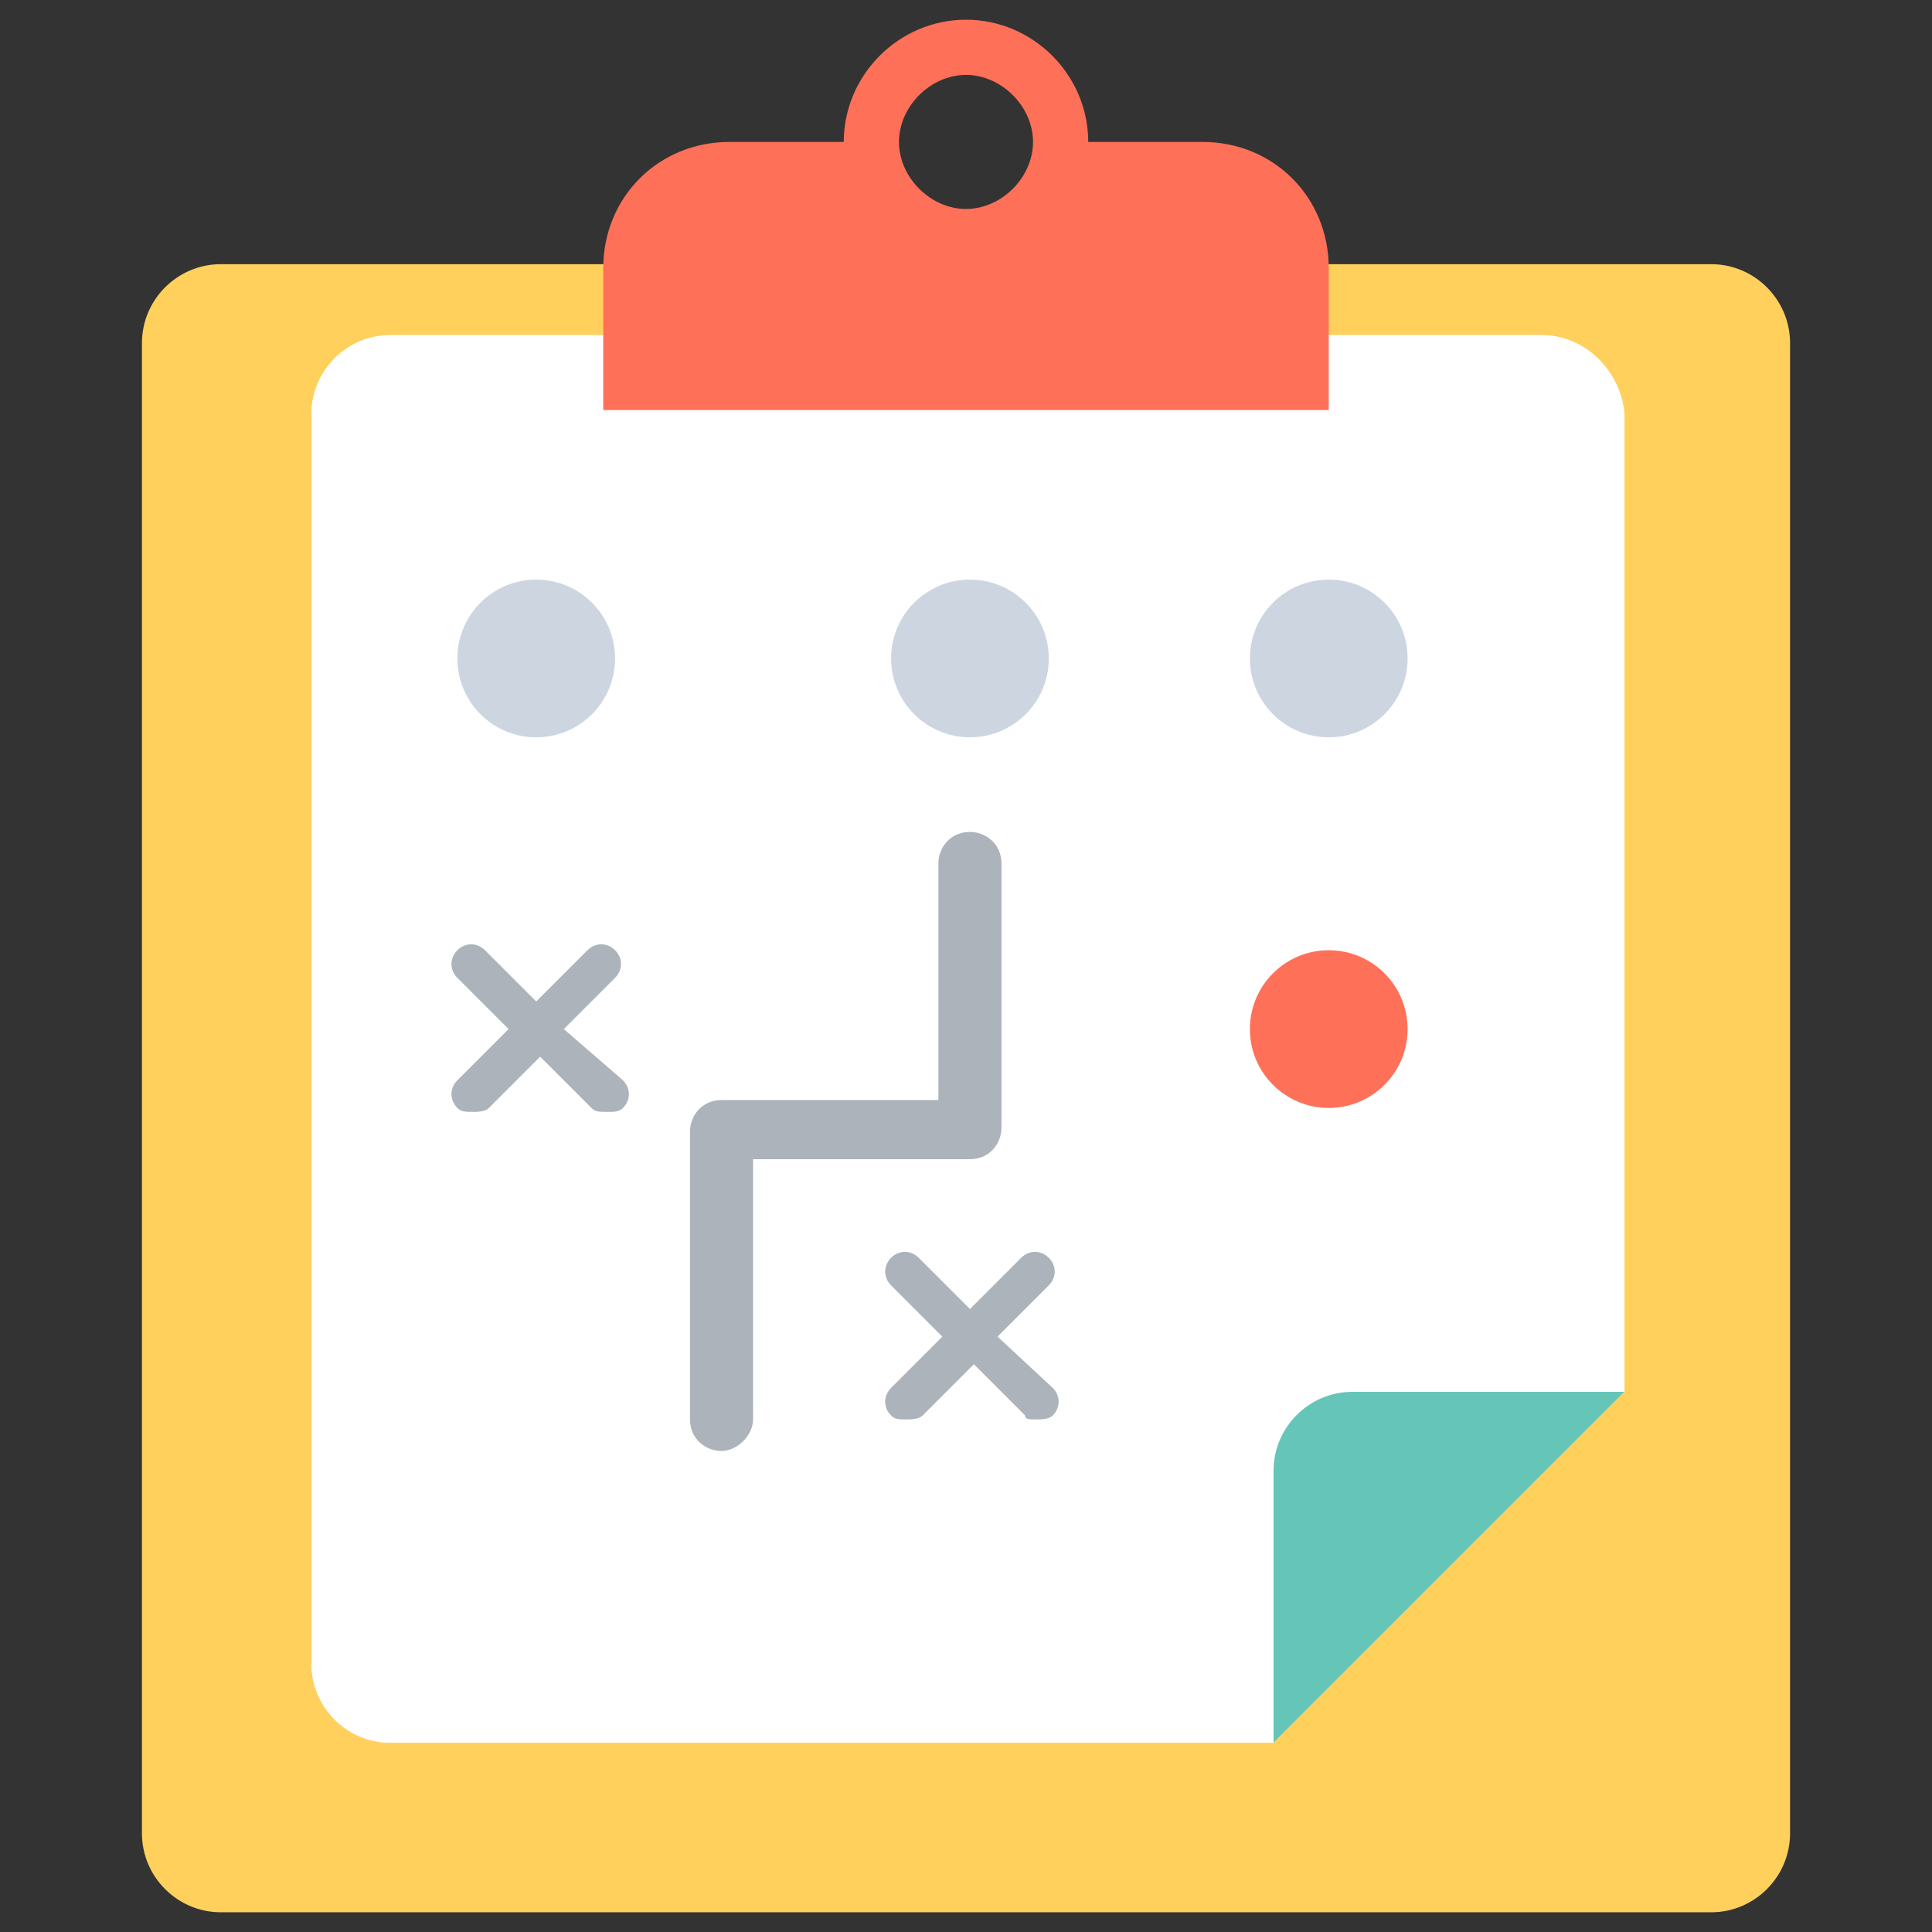 <?xml version="1.0" encoding="utf-8"?>
<!-- Generator: Adobe Illustrator 20.1.0, SVG Export Plug-In . SVG Version: 6.00 Build 0)  -->
<!DOCTYPE svg PUBLIC "-//W3C//DTD SVG 1.1//EN" "http://www.w3.org/Graphics/SVG/1.1/DTD/svg11.dtd">
<svg version="1.1" id="Layer_1" xmlns="http://www.w3.org/2000/svg" xmlns:xlink="http://www.w3.org/1999/xlink" x="0px" y="0px"
	 viewBox="0 0 49 49" style="enable-background:new 0 0 49 49;" xml:space="preserve">
<rect x="0" y="0" width="49" height="49" fill="#333333" stroke="none"/>
<style type="text/css">
	.st0{fill:#FFD05C;}
	.st1{fill:#FFFFFF;}
	.st2{fill:#65C5B8;}
	.st3{fill:#FF7058;}
	.st4{fill:#CDD6E0;}
	.st5{fill:#ACB3BA;}
</style>
<g>
	<path class="st0" d="M43.4,6.7H5.6c-1.1,0-2,0.9-2,2v37.8c0,1.1,0.9,2,2,2h37.8c1.1,0,2-0.9,2-2V8.7C45.4,7.6,44.5,6.7,43.4,6.7z"
		/>
	<path class="st1" d="M39.1,8.5H9.9c-1.1,0-2,0.9-2,2v31.7c0,1.1,0.9,2,2,2h22.4l8.9-8.9V10.5C41.1,9.4,40.2,8.5,39.1,8.5z"/>
	<path class="st1" d="M39.1,8.5H9.9c-1.1,0-2,0.9-2,2v31.7c0,1.1,0.9,2,2,2h22.4l8.9-8.9V10.5C41.1,9.4,40.2,8.5,39.1,8.5z"/>
	<path class="st2" d="M32.3,44.2l8.9-8.9h-6.9c-1.1,0-2,0.9-2,2C32.3,37.3,32.3,44.2,32.3,44.2z"/>
	<path class="st3" d="M30.5,3.6h-2.9c0-1.7-1.4-3.1-3.1-3.1s-3.1,1.4-3.1,3.1h-2.9c-1.8,0-3.2,1.4-3.2,3.2v3.6h18.4V6.8
		C33.7,5,32.3,3.6,30.5,3.6z M24.5,1.9c0.9,0,1.7,0.8,1.7,1.7s-0.8,1.7-1.7,1.7c-0.9,0-1.7-0.8-1.7-1.7S23.6,1.9,24.5,1.9z"/>
	<circle class="st4" cx="13.6" cy="16.7" r="2"/>
	<path class="st5" d="M14.3,26.1l1.3-1.3c0.2-0.2,0.2-0.5,0-0.7s-0.5-0.2-0.7,0l-1.3,1.3l-1.3-1.3c-0.2-0.2-0.5-0.2-0.7,0
		s-0.2,0.5,0,0.7l1.3,1.3l-1.3,1.3c-0.2,0.2-0.2,0.5,0,0.7c0.1,0.1,0.2,0.1,0.4,0.1c0.1,0,0.3,0,0.4-0.1l1.3-1.3l1.3,1.3
		c0.1,0.1,0.2,0.1,0.4,0.1s0.3,0,0.4-0.1c0.2-0.2,0.2-0.5,0-0.7L14.3,26.1z"/>
	<path class="st5" d="M25.3,33.9l1.3-1.3c0.2-0.2,0.2-0.5,0-0.7s-0.5-0.2-0.7,0l-1.3,1.3l-1.3-1.3c-0.2-0.2-0.5-0.2-0.7,0
		s-0.2,0.5,0,0.7l1.3,1.3l-1.3,1.3c-0.2,0.2-0.2,0.5,0,0.7C22.7,36,22.8,36,23,36c0.1,0,0.3,0,0.4-0.1l1.3-1.3l1.3,1.3
		c0,0.1,0.1,0.1,0.3,0.1c0.1,0,0.3,0,0.4-0.1c0.2-0.2,0.2-0.5,0-0.7L25.3,33.9z"/>
	<circle class="st4" cx="33.7" cy="16.7" r="2"/>
	<circle class="st4" cx="24.6" cy="16.7" r="2"/>
	<circle class="st3" cx="33.7" cy="26.1" r="2"/>
	<path class="st5" d="M18.3,36.8c-0.4,0-0.8-0.3-0.8-0.8v-7.3c0-0.4,0.3-0.8,0.8-0.8h5.5v-6c0-0.4,0.3-0.8,0.8-0.8
		c0.4,0,0.8,0.3,0.8,0.8v6.7c0,0.4-0.3,0.8-0.8,0.8h-5.5V36C19.1,36.4,18.7,36.8,18.3,36.8z"/>
</g>
</svg>
